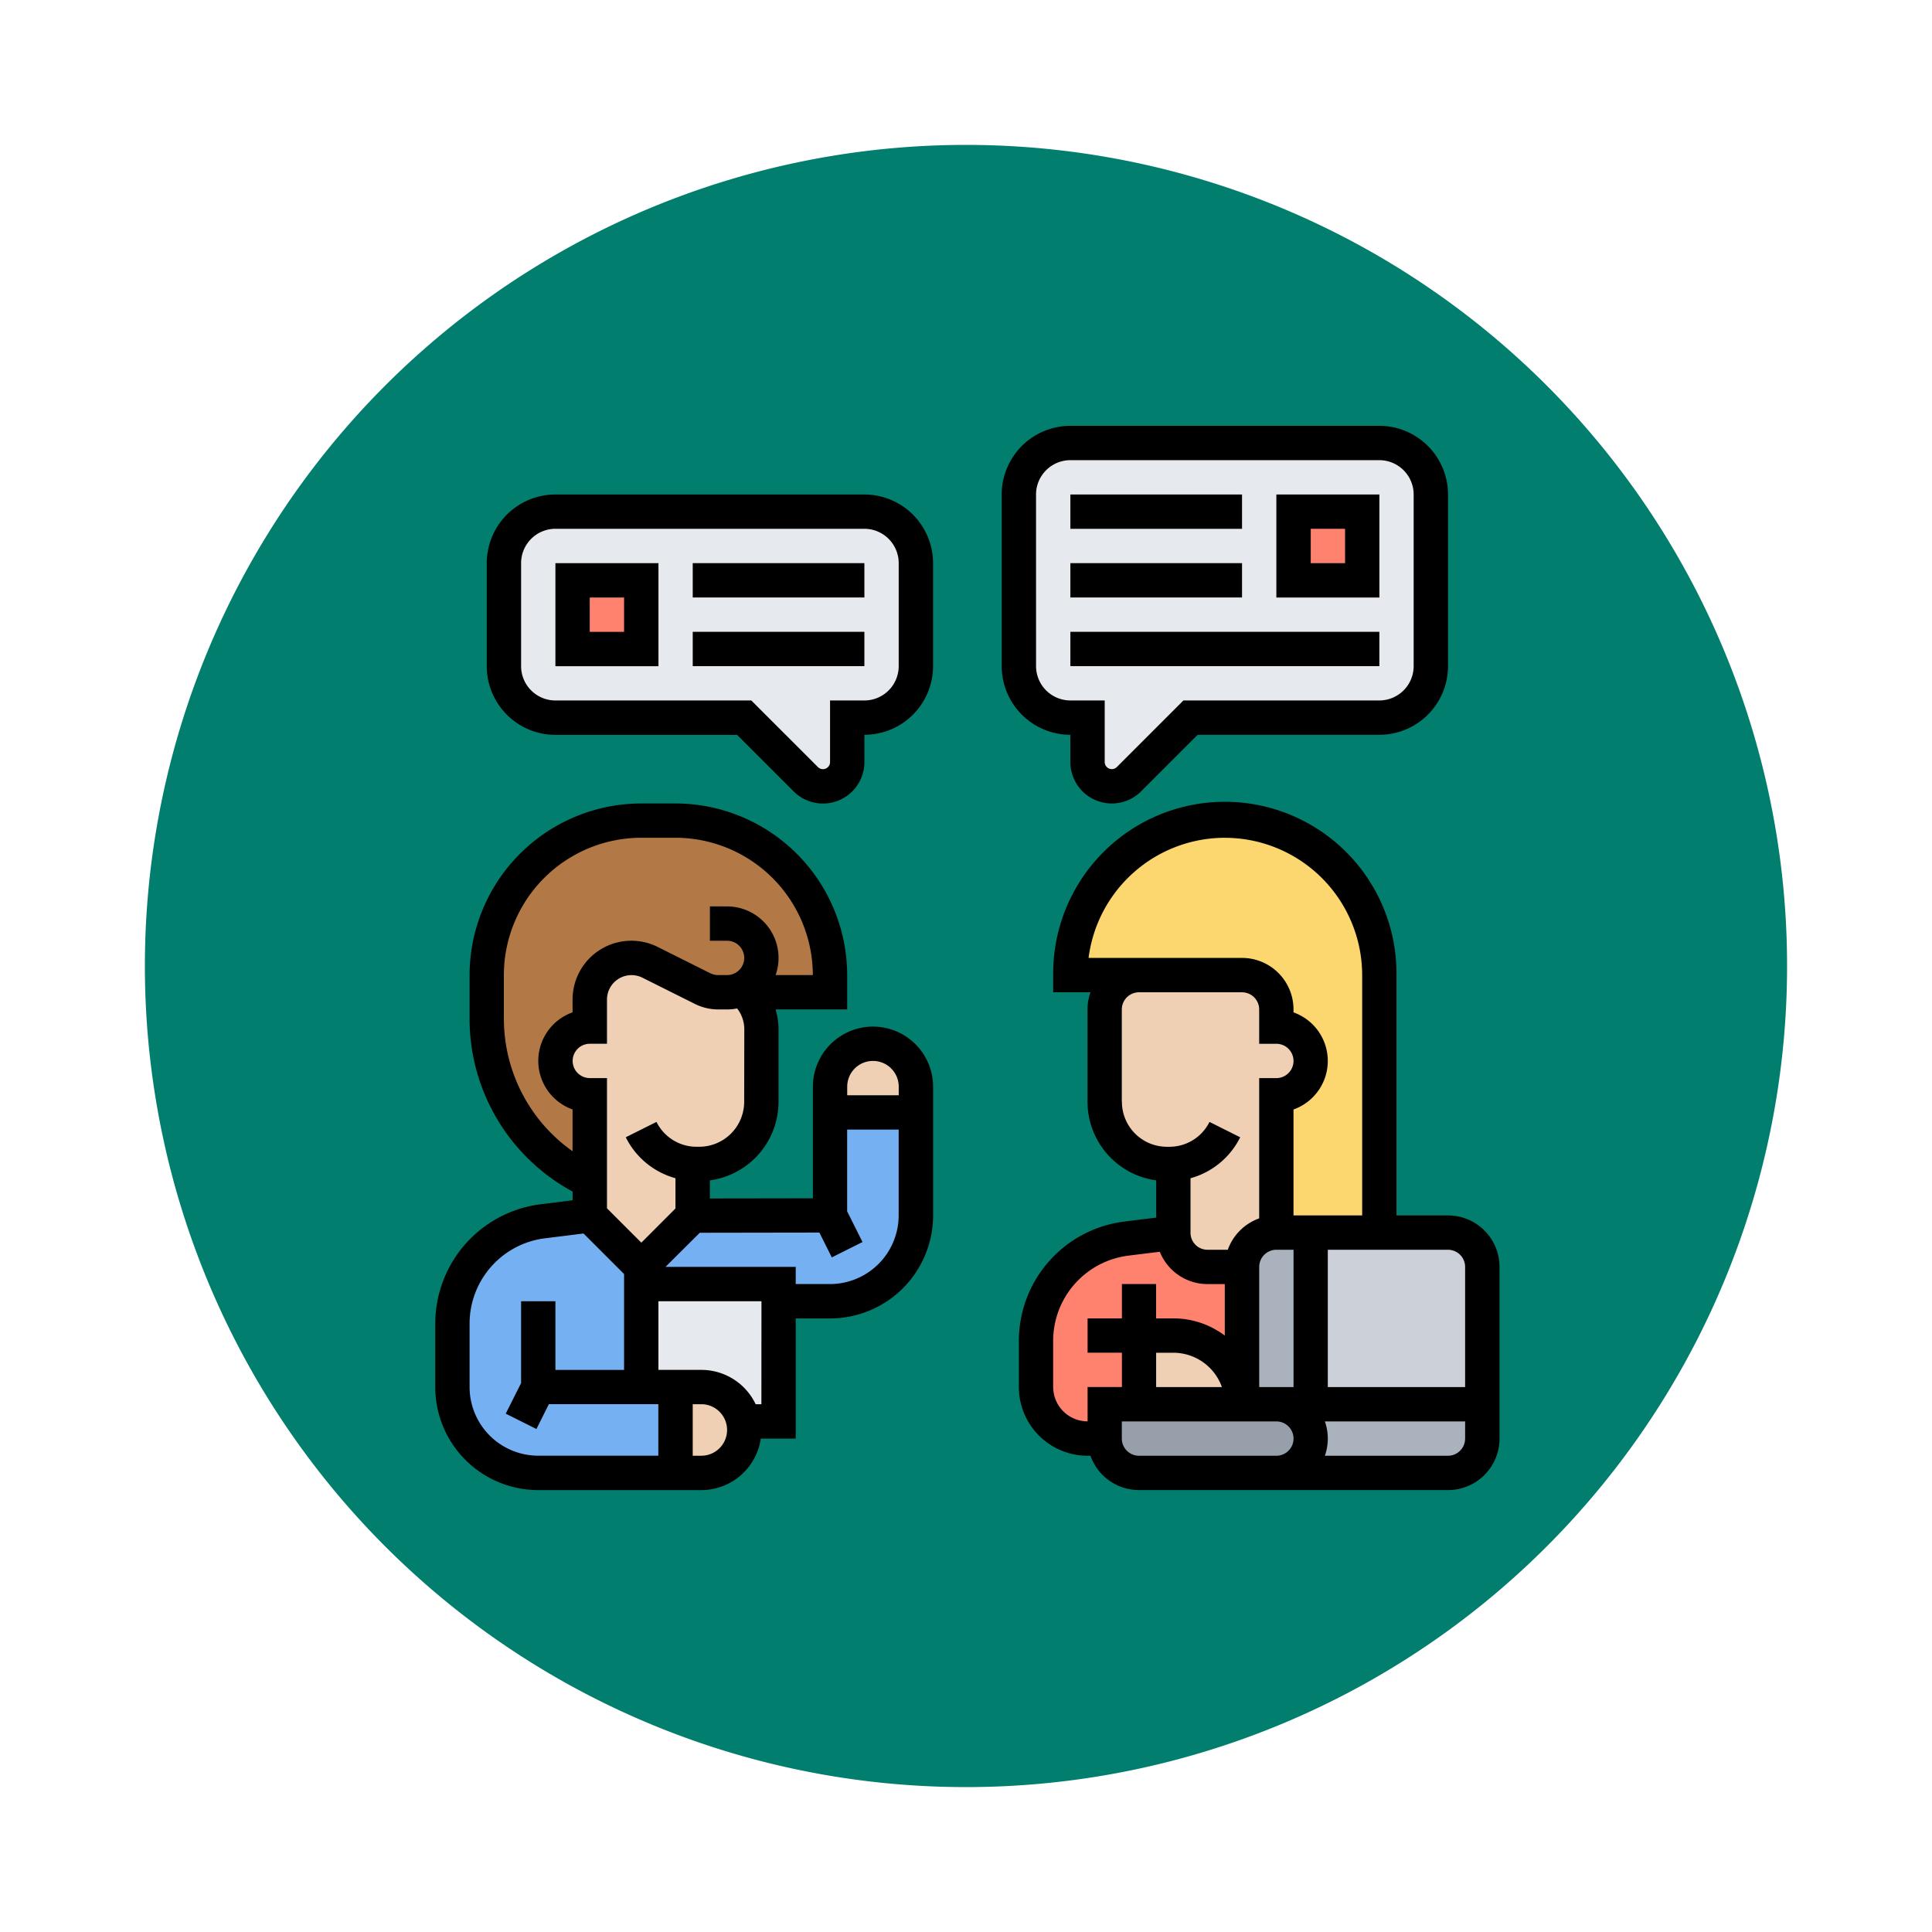 <svg xmlns="http://www.w3.org/2000/svg" xmlns:xlink="http://www.w3.org/1999/xlink" width="120" height="120" viewBox="0 0 120 120">
  <defs>
    <filter id="Trazado_900495" x="0" y="0" width="120" height="120" filterUnits="userSpaceOnUse">
      <feOffset input="SourceAlpha"/>
      <feGaussianBlur stdDeviation="3" result="blur"/>
      <feFlood flood-color="#fff" flood-opacity="0.659"/>
      <feComposite operator="in" in2="blur"/>
      <feComposite in="SourceGraphic"/>
    </filter>
  </defs>
  <g id="Grupo_1112902" data-name="Grupo 1112902" transform="translate(-1263.051 -786)">
    <g transform="matrix(1, 0, 0, 1, 1263.05, 786)" filter="url(#Trazado_900495)">
      <path id="Trazado_900495-2" data-name="Trazado 900495" d="M51,0A51,51,0,1,1,0,51,51,51,0,0,1,51,0Z" transform="translate(9 9)" fill="#017e6d"/>
    </g>
    <g id="Grupo_1112441" data-name="Grupo 1112441" transform="translate(1290.086 812.449)">
      <g id="Grupo_1112439" data-name="Grupo 1112439" transform="translate(1.066 1.066)">
        <g id="Grupo_1112421" data-name="Grupo 1112421" transform="translate(35.183)">
          <path id="Trazado_900549" data-name="Trazado 900549" d="M297.588,11.2V21.86a3.2,3.2,0,0,1-3.2,3.2H282.662l-3.824,3.823a1.509,1.509,0,0,1-2.573-1.066V25.058H275.2a3.2,3.2,0,0,1-3.2-3.2V11.2A3.2,3.2,0,0,1,275.2,8h19.191a3.2,3.2,0,0,1,3.2,3.2Z" transform="translate(-272 -8)" fill="#e6e9ed"/>
        </g>
        <g id="Grupo_1112422" data-name="Grupo 1112422" transform="translate(3.198 4.265)">
          <path id="Trazado_900550" data-name="Trazado 900550" d="M57.588,43.2v6.4a3.2,3.2,0,0,1-3.2,3.2H53.323v2.757a1.508,1.508,0,0,1-2.573,1.066l-3.823-3.823H35.2A3.2,3.2,0,0,1,32,49.6V43.2A3.2,3.2,0,0,1,35.2,40H54.389a3.2,3.2,0,0,1,3.2,3.2Z" transform="translate(-32 -40)" fill="#e6e9ed"/>
        </g>
        <g id="Grupo_1112423" data-name="Grupo 1112423" transform="translate(52.242 4.265)">
          <path id="Trazado_900551" data-name="Trazado 900551" d="M400,40h4.265v4.265H400Z" transform="translate(-400 -40)" fill="#ff826e"/>
        </g>
        <g id="Grupo_1112424" data-name="Grupo 1112424" transform="translate(7.463 8.529)">
          <path id="Trazado_900552" data-name="Trazado 900552" d="M64,72h4.265v4.265H64Z" transform="translate(-64 -72)" fill="#ff826e"/>
        </g>
        <g id="Grupo_1112425" data-name="Grupo 1112425" transform="translate(2.132 23.455)">
          <path id="Trazado_900553" data-name="Trazado 900553" d="M45.323,194.662H40.076a2.906,2.906,0,0,0-.236-.207,2.1,2.1,0,0,1-.914.207h-.562a2.133,2.133,0,0,1-.954-.225L34.142,192.8a2.588,2.588,0,0,0-3.745,2.315v1.677a2.132,2.132,0,1,0,0,4.265v5.331l-.205-.1A11.2,11.2,0,0,1,24,196.267V193.6a9.6,9.6,0,0,1,9.6-9.6h2.132a9.6,9.6,0,0,1,9.6,9.6Z" transform="translate(-24 -184)" fill="#b27946"/>
        </g>
        <g id="Grupo_1112426" data-name="Grupo 1112426" transform="translate(0 41.58)">
          <path id="Trazado_900554" data-name="Trazado 900554" d="M31.455,326.4V320h5.331v6.4a5.331,5.331,0,0,1-5.331,5.331h-3.2v-1.066H19.728v6.4H21.86v5.331H13.331A5.331,5.331,0,0,1,8,337.058V333.11a6.4,6.4,0,0,1,5.6-6.348l2.925-.365,3.2,3.2,3.2-3.185Z" transform="translate(-8 -320)" fill="#75b1f2"/>
        </g>
        <g id="Grupo_1112427" data-name="Grupo 1112427" transform="translate(11.728 52.242)">
          <path id="Trazado_900555" data-name="Trazado 900555" d="M104.529,401.066v7.463H102.4l-.052.009a2.667,2.667,0,0,0-2.613-2.142H96V400h8.529Z" transform="translate(-96 -400)" fill="#e6e9ed"/>
        </g>
        <g id="Grupo_1112428" data-name="Grupo 1112428" transform="translate(38.382 23.455)">
          <path id="Trazado_900556" data-name="Trazado 900556" d="M315.191,193.6v15.992h-6.4v-8.529a2.132,2.132,0,1,0,0-4.265v-1.066a2.132,2.132,0,0,0-2.132-2.132H296a9.6,9.6,0,1,1,19.191,0Z" transform="translate(-296 -184)" fill="#fcd770"/>
        </g>
        <g id="Grupo_1112429" data-name="Grupo 1112429" transform="translate(36.249 49.056)">
          <path id="Trazado_900557" data-name="Trazado 900557" d="M286.4,382.484v4.265h-2.132v2.132H283.2a3.2,3.2,0,0,1-3.2-3.2v-2.873a6.4,6.4,0,0,1,5.613-6.349l2.916-.36a2.119,2.119,0,0,0,2.119,2.119h2.146v8.529a4.265,4.265,0,0,0-4.265-4.265Z" transform="translate(-280 -376.1)" fill="#ff826e"/>
        </g>
        <g id="Grupo_1112430" data-name="Grupo 1112430" transform="translate(40.514 59.705)">
          <path id="Trazado_900558" data-name="Trazado 900558" d="M322.662,456a2.132,2.132,0,1,1,0,4.265h-8.529A2.132,2.132,0,0,1,312,458.132V456h10.662Z" transform="translate(-312 -456)" fill="#969faa"/>
        </g>
        <g id="Grupo_1112431" data-name="Grupo 1112431" transform="translate(51.175 59.705)">
          <path id="Trazado_900559" data-name="Trazado 900559" d="M404.794,456v2.132a2.132,2.132,0,0,1-2.132,2.132H392A2.132,2.132,0,1,0,392,456h12.794Z" transform="translate(-392 -456)" fill="#aab2bd"/>
        </g>
        <g id="Grupo_1112432" data-name="Grupo 1112432" transform="translate(53.308 49.043)">
          <path id="Trazado_900560" data-name="Trazado 900560" d="M418.662,378.132v8.529H408V376h8.529A2.132,2.132,0,0,1,418.662,378.132Z" transform="translate(-408 -376)" fill="#ccd1d9"/>
        </g>
        <g id="Grupo_1112433" data-name="Grupo 1112433" transform="translate(49.043 49.043)">
          <path id="Trazado_900561" data-name="Trazado 900561" d="M380.265,376v10.662H376v-8.529A2.132,2.132,0,0,1,378.132,376Z" transform="translate(-376 -376)" fill="#aab2bd"/>
        </g>
        <g id="Grupo_1112434" data-name="Grupo 1112434" transform="translate(42.646 55.44)">
          <path id="Trazado_900562" data-name="Trazado 900562" d="M334.4,428.265H328V424h2.132A4.265,4.265,0,0,1,334.4,428.265Z" transform="translate(-328 -424)" fill="#f0d0b4"/>
        </g>
        <g id="Grupo_1112435" data-name="Grupo 1112435" transform="translate(40.514 33.051)">
          <path id="Trazado_900563" data-name="Trazado 900563" d="M316.265,267.72c-.083.005-.168.008-.252.008h-.156A3.857,3.857,0,0,1,312,263.871v-5.739A2.132,2.132,0,0,1,314.132,256h6.4a2.132,2.132,0,0,1,2.132,2.132V259.2a2.132,2.132,0,1,1,0,4.265v8.529a2.132,2.132,0,0,0-2.132,2.132h-2.146a2.119,2.119,0,0,1-2.119-2.119v-4.278Z" transform="translate(-312 -256)" fill="#f0d0b4"/>
        </g>
        <g id="Grupo_1112436" data-name="Grupo 1112436" transform="translate(23.455 37.315)">
          <path id="Trazado_900564" data-name="Trazado 900564" d="M189.331,290.665v1.6H184v-1.6a2.665,2.665,0,1,1,5.331,0Z" transform="translate(-184 -288)" fill="#f0d0b4"/>
        </g>
        <g id="Grupo_1112437" data-name="Grupo 1112437" transform="translate(13.86 58.638)">
          <path id="Trazado_900565" data-name="Trazado 900565" d="M116.213,450.142a2.605,2.605,0,0,1,.052.524,2.665,2.665,0,0,1-2.665,2.665H112V448h1.6a2.667,2.667,0,0,1,2.613,2.142Z" transform="translate(-112 -448)" fill="#f0d0b4"/>
        </g>
        <g id="Grupo_1112438" data-name="Grupo 1112438" transform="translate(6.397 31.985)">
          <path id="Trazado_900566" data-name="Trazado 900566" d="M64.529,260.786v3.22l-3.2,3.185-3.2-3.2v-7.463a2.132,2.132,0,1,1,0-4.265v-1.677a2.588,2.588,0,0,1,3.745-2.315l3.268,1.634a2.133,2.133,0,0,0,.954.225h.562a2.1,2.1,0,0,0,.914-.207,2.906,2.906,0,0,1,.236.207h0a3.2,3.2,0,0,1,.981,2.306v4.5a3.857,3.857,0,0,1-3.857,3.857h-.156c-.084,0-.169,0-.252-.008Z" transform="translate(-56 -248)" fill="#f0d0b4"/>
        </g>
      </g>
      <g id="Grupo_1112440" data-name="Grupo 1112440">
        <path id="Trazado_900567" data-name="Trazado 900567" d="M27.187,189.859a3.736,3.736,0,0,0-3.732,3.732v6.932l-6.4.01v-1.123a4.93,4.93,0,0,0,4.265-4.878v-4.5a4.285,4.285,0,0,0-.183-1.239h4.448v-2.132A10.674,10.674,0,0,0,14.926,176H12.794A10.674,10.674,0,0,0,2.132,186.661v2.672a12.2,12.2,0,0,0,6.4,10.772v.541l-1.992.249A7.475,7.475,0,0,0,0,208.3v3.948a6.4,6.4,0,0,0,6.4,6.4H16.525a3.737,3.737,0,0,0,3.693-3.2h2.171v-7.463h2.132a6.4,6.4,0,0,0,6.4-6.4v-8A3.736,3.736,0,0,0,27.187,189.859Zm0,2.132a1.6,1.6,0,0,1,1.6,1.6v.533h-3.2v-.533A1.6,1.6,0,0,1,27.187,191.991Zm-8,2.54a2.794,2.794,0,0,1-2.791,2.791h-.156a2.776,2.776,0,0,1-2.5-1.543l-1.907.954a4.893,4.893,0,0,0,3.086,2.543v1.881L12.8,203.279l-2.134-2.134v-8.088H9.6a1.066,1.066,0,1,1,0-2.132h1.066v-2.743a1.522,1.522,0,0,1,2.2-1.361l3.268,1.634a3.214,3.214,0,0,0,1.431.338h.563a3.2,3.2,0,0,0,.623-.061,2.119,2.119,0,0,1,.444,1.3Zm-14.926-5.2v-2.672a8.539,8.539,0,0,1,8.529-8.529h2.132a8.539,8.539,0,0,1,8.529,8.529H21.14a3.2,3.2,0,0,0-3.015-4.265H17.058v2.132h1.066a1.066,1.066,0,0,1,0,2.132h-.563a1.072,1.072,0,0,1-.477-.113l-3.268-1.634a3.654,3.654,0,0,0-5.288,3.268v.794a3.2,3.2,0,0,0,0,6.031V197.6a10.07,10.07,0,0,1-4.265-8.263ZM2.132,212.248V208.3a5.339,5.339,0,0,1,4.67-5.29l2.408-.3,2.517,2.517v5.955H7.463v-4.265H5.331V212L4.377,213.9l1.907.954.771-1.543h6.8v3.2H6.4A4.269,4.269,0,0,1,2.132,212.248Zm14.393,4.265h-.533v-3.2h.533a1.6,1.6,0,0,1,0,3.2Zm3.732-3.2H19.9a3.736,3.736,0,0,0-3.371-2.132H13.86v-4.265h6.4Zm4.265-7.463H22.389v-1.066H14.3l2.129-2.12,7.43-.012.771,1.542,1.907-.954-.954-1.907v-5.079h3.2v5.331a4.269,4.269,0,0,1-4.265,4.265Z" transform="translate(0 -152.544)"/>
        <path id="Trazado_900568" data-name="Trazado 900568" d="M298.654,201.588h-3.2V186.662a10.662,10.662,0,1,0-21.323,0v1.066h2.316a3.183,3.183,0,0,0-.183,1.066v5.738a4.93,4.93,0,0,0,4.265,4.878v2.314l-1.98.245A7.472,7.472,0,0,0,272,209.376v2.874a4.269,4.269,0,0,0,4.265,4.265h.183a3.2,3.2,0,0,0,3.015,2.132h19.191a3.2,3.2,0,0,0,3.2-3.2V204.786A3.2,3.2,0,0,0,298.654,201.588Zm-13.86-23.455a8.539,8.539,0,0,1,8.529,8.529v14.926h-4.265v-6.58a3.2,3.2,0,0,0,0-6.031v-.183a3.2,3.2,0,0,0-3.2-3.2h-9.529A8.542,8.542,0,0,1,284.794,178.132Zm3.2,34.117h-1.066v-7.463a1.067,1.067,0,0,1,1.066-1.066h1.066v8.529Zm-9.6-17.717v-5.738a1.067,1.067,0,0,1,1.066-1.066h6.4a1.067,1.067,0,0,1,1.066,1.066v2.132h1.066a1.066,1.066,0,0,1,0,2.132h-1.066v8.713a3.214,3.214,0,0,0-1.949,1.949h-1.263a1.054,1.054,0,0,1-1.053-1.053v-3.39a4.893,4.893,0,0,0,3.086-2.543l-1.907-.954a2.776,2.776,0,0,1-2.5,1.543h-.156A2.794,2.794,0,0,1,278.4,194.532Zm-4.265,17.717v-2.874a5.337,5.337,0,0,1,4.678-5.291l1.946-.24a3.19,3.19,0,0,0,2.958,2.007h1.079v3.2a5.3,5.3,0,0,0-3.2-1.069h-1.066v-2.132H278.4v2.132h-2.132v2.132H278.4v2.132h-2.132v2.132A2.135,2.135,0,0,1,274.132,212.249Zm10.478,0h-4.081v-2.132H281.6A3.2,3.2,0,0,1,284.61,212.249Zm2.316,4.265h-7.463a1.067,1.067,0,0,1-1.066-1.066v-1.066h9.6a1.066,1.066,0,1,1,0,2.132Zm12.794-1.066a1.067,1.067,0,0,1-1.066,1.066h-7.646a3.191,3.191,0,0,0,0-2.132h8.713Zm-8.529-3.2V203.72h7.463a1.067,1.067,0,0,1,1.066,1.066v7.463Z" transform="translate(-235.751 -152.545)"/>
        <path id="Trazado_900569" data-name="Trazado 900569" d="M47.455,32H28.265A4.269,4.269,0,0,0,24,36.265v6.4a4.269,4.269,0,0,0,4.265,4.265H39.551l3.511,3.511a2.574,2.574,0,0,0,4.394-1.82V46.926a4.269,4.269,0,0,0,4.265-4.265v-6.4A4.269,4.269,0,0,0,47.455,32Zm2.132,10.662a2.135,2.135,0,0,1-2.132,2.132H45.323v3.823a.441.441,0,0,1-.754.312l-4.135-4.135H28.265a2.135,2.135,0,0,1-2.132-2.132v-6.4a2.135,2.135,0,0,1,2.132-2.132H47.455a2.135,2.135,0,0,1,2.132,2.132Z" transform="translate(-20.802 -27.735)"/>
        <path id="Trazado_900570" data-name="Trazado 900570" d="M268.265,19.191v1.691a2.574,2.574,0,0,0,4.394,1.82l3.511-3.511h11.286a4.269,4.269,0,0,0,4.265-4.265V4.265A4.269,4.269,0,0,0,287.455,0H268.265A4.269,4.269,0,0,0,264,4.265V14.926A4.269,4.269,0,0,0,268.265,19.191ZM266.132,4.265a2.135,2.135,0,0,1,2.132-2.132h19.191a2.135,2.135,0,0,1,2.132,2.132V14.926a2.135,2.135,0,0,1-2.132,2.132H275.286l-4.135,4.135a.442.442,0,0,1-.754-.312V17.058h-2.132a2.135,2.135,0,0,1-2.132-2.132Z" transform="translate(-228.817)"/>
        <path id="Trazado_900571" data-name="Trazado 900571" d="M296,32h10.662v2.132H296Z" transform="translate(-256.552 -27.735)"/>
        <path id="Trazado_900572" data-name="Trazado 900572" d="M398.4,32H392v6.4h6.4Zm-2.132,4.265h-2.132V34.132h2.132Z" transform="translate(-339.758 -27.735)"/>
        <path id="Trazado_900573" data-name="Trazado 900573" d="M296,64h10.662v2.132H296Z" transform="translate(-256.552 -55.471)"/>
        <path id="Trazado_900574" data-name="Trazado 900574" d="M120,64h10.662v2.132H120Z" transform="translate(-104.008 -55.471)"/>
        <path id="Trazado_900575" data-name="Trazado 900575" d="M56,70.4h6.4V64H56Zm2.132-4.265h2.132v2.132H58.132Z" transform="translate(-48.537 -55.471)"/>
        <path id="Trazado_900576" data-name="Trazado 900576" d="M120,96h10.662v2.132H120Z" transform="translate(-104.008 -83.206)"/>
        <path id="Trazado_900577" data-name="Trazado 900577" d="M296,96h19.191v2.132H296Z" transform="translate(-256.552 -83.206)"/>
      </g>
    </g>
  </g>
</svg>
